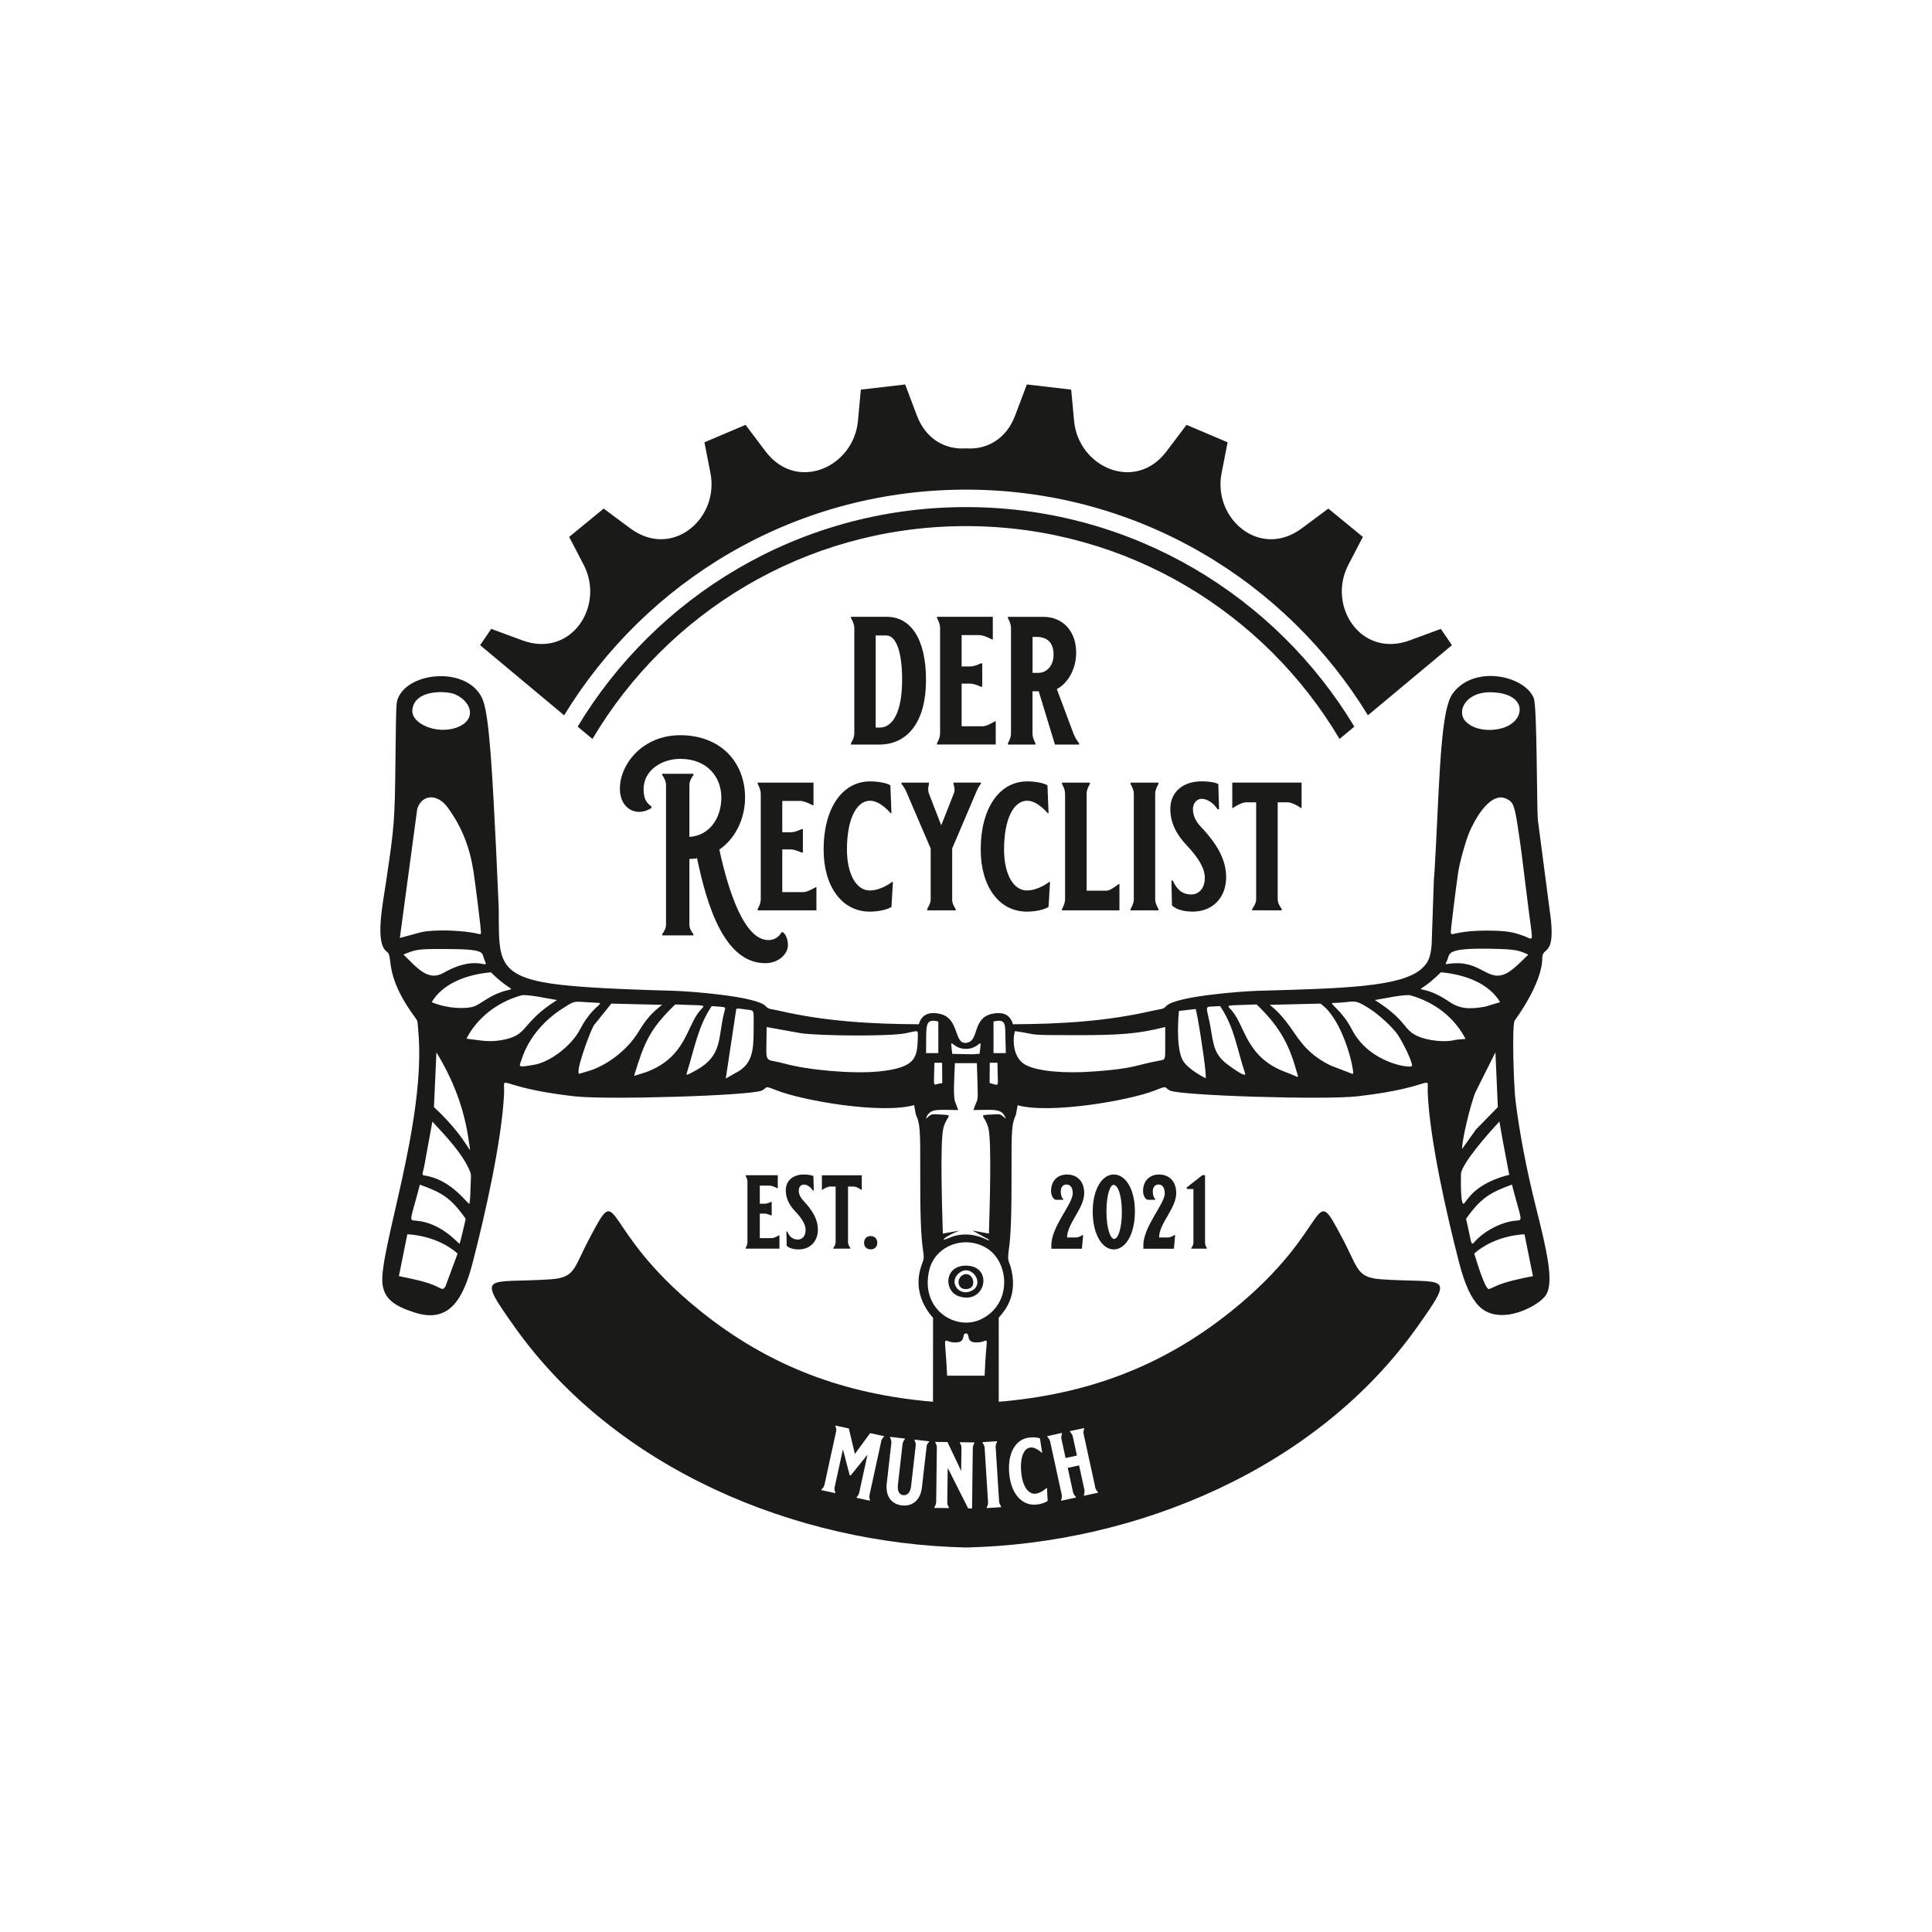 <?xml version="1.0" encoding="utf-8"?>
<!-- Generator: Adobe Illustrator 25.1.0, SVG Export Plug-In . SVG Version: 6.00 Build 0)  -->
<svg version="1.1" id="Ebene_1" xmlns="http://www.w3.org/2000/svg" xmlns:xlink="http://www.w3.org/1999/xlink" x="0px" y="0px"
	 viewBox="0 0 566.93 566.93" style="enable-background:new 0 0 566.93 566.93;" xml:space="preserve">
<style type="text/css">
	.st0{fill:#1A1A18;}
</style>
<path class="st0" d="M255.49,366.62c1.17,0,1.94-0.77,1.94-1.94c0-1.17-0.77-1.97-1.94-1.97c-1.17,0-1.94,0.8-1.94,1.97
	C253.55,365.85,254.32,366.62,255.49,366.62 M249.53,366.41v-0.21c-0.4-0.59-0.68-1.08-0.68-1.66v-16.35h1.63
	c0.49,0,1.08,0.21,1.91,0.71l0.37,0.25h0.12v-4.28h-11.7v4.28h0.12l0.37-0.25c0.83-0.49,1.42-0.71,1.91-0.71h1.63v16.35
	c0,0.59-0.28,1.08-0.68,1.66v0.21H249.53z M231.01,361.39h-0.25l0.09,4.16c0.34,0.4,1.42,1.08,3.48,1.08c3.39,0,5.67-2.34,5.67-5.82
	c0-2.83-1.42-5.48-4.22-8.44c-0.92-0.99-1.39-1.94-1.39-3.08c0-0.83,0.55-1.69,1.45-1.69c1.26,0,2.25,1.05,2.71,1.76h0.25
	l-0.12-4.25c-0.21-0.15-1.23-0.46-2.83-0.46c-3.17,0-5.27,1.85-5.27,4.62c0,2.31,0.92,4.22,2.77,6.19c2.03,2.16,3.05,3.88,3.05,5.48
	c0,1.79-1.02,2.8-2.28,2.8C232.45,363.73,231.59,362.71,231.01,361.39 M228.11,348.68h0.12v-3.82h-9.42v0.22
	c0.31,0.55,0.52,1.11,0.52,1.66v17.79c0,0.55-0.22,1.11-0.52,1.66v0.21h9.91v-3.91h-0.12c-0.95,0.52-1.54,0.83-2.16,0.83h-3.48v-7.2
	h1.42c0.52,0,1.17,0.22,1.82,0.52h0.25v-3.94h-0.25c-0.65,0.31-1.26,0.52-1.82,0.52h-1.42v-5.3h2.96
	C226.41,347.94,227,348.12,228.11,348.68"/>
<path class="st0" d="M354.13,366.41v-0.22l-0.06-0.12c-0.34-0.49-0.46-0.92-0.46-1.45v-19.77h-0.8l-4.68,3.69l0.25,0.37h1.82v15.7
	c0,0.55-0.22,1.11-0.62,1.57v0.22H354.13z M342.78,363.12h-2.65c0-4.16,5.02-8.47,5.02-13.02c0-3.39-2-5.45-5.05-5.45
	c-2.77,0-4.68,1.85-4.68,4.9c0,1.02,0.58,2.52,1.51,2.52h2l0.12-0.15c-0.62-0.62-0.77-1.39-0.77-2.4c0-0.99,0.55-1.94,1.63-1.94
	c1.17,0,1.88,0.89,1.88,2.59c0,3.14-6.28,9.7-6.28,15.24v1.02h8.96l0.37-4h-0.25C344.01,362.84,343.33,363.12,342.78,363.12
	 M326.93,363.55c-1.08,0-2.25-3.02-2.25-8.13c0-4.9,1.11-7.73,2.09-7.73c1.2,0,2.43,2.89,2.43,7.88
	C329.2,360.59,328.07,363.55,326.93,363.55 M320.65,355.51c0,6.65,2.74,11.12,6.19,11.12s6.19-4.46,6.19-11.18
	c0-6.5-2.74-10.81-6.19-10.81S320.65,348.98,320.65,355.51 M315.78,363.12h-2.65c0-4.16,5.02-8.47,5.02-13.02
	c0-3.39-2-5.45-5.05-5.45c-2.77,0-4.68,1.85-4.68,4.9c0,1.02,0.59,2.52,1.51,2.52h2l0.12-0.15c-0.62-0.62-0.77-1.39-0.77-2.4
	c0-0.99,0.55-1.94,1.63-1.94c1.17,0,1.88,0.89,1.88,2.59c0,3.14-6.28,9.7-6.28,15.24v1.02h8.96l0.37-4h-0.25
	C317.01,362.84,316.33,363.12,315.78,363.12"/>
<path class="st0" d="M282.09,148.81c-47.87,0.47-89.57,26.2-112.58,64.41l4.34,3.62c21.94-37.01,62.12-62,108.29-62.45
	c0.44-0.01,0.88,0,1.32,0c0.44,0,0.88-0.01,1.32,0c46.17,0.45,86.35,25.43,108.3,62.45l4.34-3.62
	c-23.01-38.21-64.71-63.94-112.58-64.41c-0.46,0-0.92,0-1.37,0C283.01,148.81,282.55,148.81,282.09,148.81 M297.87,121.98
	c1.15-3.05,2.3-6.1,3.45-9.16c4.34,0.51,8.68,1.01,13.01,1.51c0.28,3.07,0.57,6.13,0.85,9.19c1.25,13.54,17.89,21.08,27.1,8.96
	c1.96-2.6,3.92-5.21,5.89-7.81c4.02,1.71,8.04,3.41,12.06,5.12c-0.59,3.02-1.18,6.04-1.77,9.06c-2.61,13.34,11.22,25.27,23.48,16.23
	c2.62-1.94,5.23-3.89,7.85-5.84c3.38,2.77,6.75,5.54,10.13,8.31c-1.42,2.73-2.84,5.46-4.26,8.19c-6.27,12.07,3.65,27.41,17.96,22.19
	c3.06-1.13,6.12-2.26,9.18-3.39l3.26,4.78h0L401.4,209.9c-23.98-39.3-67.08-65.72-116.51-66.21c-0.48,0-0.95,0-1.42,0
	c-0.47,0-0.95,0-1.42,0c-49.43,0.48-92.53,26.9-116.51,66.21l-24.65-20.58l3.26-4.78c3.06,1.13,6.12,2.26,9.18,3.39
	c14.3,5.22,24.22-10.12,17.95-22.19c-1.42-2.73-2.84-5.46-4.26-8.19c3.38-2.77,6.75-5.54,10.13-8.31c2.61,1.95,5.23,3.9,7.85,5.84
	c12.25,9.04,26.09-2.89,23.48-16.23c-0.59-3.02-1.18-6.04-1.77-9.06c4.02-1.71,8.04-3.41,12.06-5.12c1.96,2.61,3.92,5.21,5.89,7.81
	c9.21,12.12,25.85,4.58,27.1-8.96c0.28-3.06,0.57-6.13,0.85-9.19c4.34-0.5,8.68-1.01,13.01-1.51c1.15,3.05,2.3,6.1,3.45,9.16
	c2.71,7.11,8.58,10.03,14.4,9.59C289.29,132.01,295.16,129.09,297.87,121.98"/>
<path class="st0" d="M376.11,267.13v-0.38c-0.7-1.02-1.18-1.87-1.18-2.89v-28.43h2.84c0.86,0,1.87,0.38,3.32,1.23l0.64,0.43h0.21
	v-7.44H361.6v7.44h0.21l0.64-0.43c1.45-0.86,2.46-1.23,3.32-1.23h2.84v28.43c0,1.02-0.48,1.87-1.18,2.89v0.38H376.11z
	 M344.17,258.41h-0.43l0.16,7.23c0.59,0.7,2.46,1.87,6.05,1.87c5.89,0,9.85-4.07,9.85-10.12c0-4.93-2.46-9.53-7.33-14.67
	c-1.61-1.71-2.41-3.37-2.41-5.35c0-1.45,0.96-2.95,2.52-2.95c2.19,0,3.91,1.82,4.71,3.05h0.43l-0.21-7.39
	c-0.38-0.27-2.14-0.8-4.93-0.8c-5.51,0-9.16,3.21-9.16,8.03c0,4.02,1.61,7.33,4.82,10.76c3.53,3.75,5.3,6.75,5.3,9.53
	c0,3.1-1.77,4.87-3.96,4.87C346.68,262.48,345.18,260.71,344.17,258.41 M331.75,229.66v0.38c0.54,1.02,0.96,1.87,0.96,2.89v30.94
	c0,1.02-0.43,1.93-0.96,2.89v0.38h8.19v-0.38c-0.54-1.02-0.96-1.87-0.96-2.89v-30.94c0-1.02,0.43-1.93,0.96-2.89v-0.38H331.75z
	 M311.63,229.66v0.38c0.54,0.96,0.91,1.93,0.91,2.89v30.94c0,0.96-0.38,1.93-0.91,2.89v0.38h16.86v-7.71h-0.21
	c-2.09,1.5-2.73,1.93-3.75,1.93h-5.67v-28.43c0-1.02,0.38-1.87,0.96-2.89v-0.38H311.63z M308.12,258.78h-0.21
	c-0.43,0.32-3.37,2.52-6.59,2.52c-3.96,0-6.69-4.82-6.69-12.04c0-8.78,2.73-14.29,6.8-14.29c2.78,0,5.52,3.05,6.05,3.69l0.21-0.05
	l-0.32-8.14c-0.43-0.43-2.89-1.18-5.94-1.18c-8.24,0-13.65,7.98-13.65,19.97c0,10.92,5.41,18.25,13.54,18.25
	c2.57,0,5.19-0.59,6.37-1.39L308.12,258.78z M280.43,267.13v-0.38c-0.69-1.12-1.02-1.82-1.02-2.68v-15.1l7.07-16.59
	c0.27-0.75,0.7-1.5,1.39-2.46v-0.27h-8.08v0.38c0.32,1.07,0.43,1.71,0.21,2.52l-3.8,9.64l-3.59-9.26c-0.38-1.02-0.27-1.87,0-2.89
	v-0.38h-8.08v0.38c0.69,0.8,1.23,1.77,1.61,2.73l6.96,16.22v14.88c0,1.02-0.48,1.87-1.02,2.89v0.38H280.43z M262.02,258.78h-0.21
	c-0.43,0.32-3.37,2.52-6.59,2.52c-3.96,0-6.69-4.82-6.69-12.04c0-8.78,2.73-14.29,6.8-14.29c2.78,0,5.52,3.05,6.05,3.69l0.21-0.05
	l-0.32-8.14c-0.43-0.43-2.89-1.18-5.94-1.18c-8.24,0-13.65,7.98-13.65,19.97c0,10.92,5.41,18.25,13.54,18.25
	c2.57,0,5.19-0.59,6.37-1.39L262.02,258.78z"/>
<path class="st0" d="M238.5,236.3h0.21v-6.64h-16.38v0.38c0.54,0.96,0.91,1.93,0.91,2.89v30.94c0,0.96-0.38,1.93-0.91,2.89v0.38
	h17.24v-6.8h-0.22c-1.66,0.91-2.68,1.45-3.75,1.45h-6.05v-12.53h2.46c0.91,0,2.03,0.38,3.16,0.91h0.43v-6.85h-0.43
	c-1.12,0.54-2.19,0.91-3.16,0.91h-2.46v-9.21h5.14C235.56,235.01,236.58,235.33,238.5,236.3 M229.76,273.56h-0.43
	c0,0-1.02,2.3-3.85,2.3c-7.12,0-11.73-14.35-14.4-26.55c4.98-3.43,7.55-9.42,7.55-15.26c0-10.6-7.39-18.31-19.01-18.31
	c-11.08,0-17.72,8.51-17.72,15.68c0,6.16,5.14,8.41,9.26,5.67v-0.43c-1.66-1.18-2.3-2.52-2.3-5.09c0-5.57,5.35-8.89,10.76-8.89
	c7.92,0,12.05,5.35,12.05,11.35c0,5.89-3.32,11.14-9.37,11.56v-15.26c0-1.02,0.59-2.14,1.18-2.89v-0.38h-9.16v0.38
	c0.64,0.86,1.12,1.93,1.12,2.95v40.95c0,1.02-0.54,1.98-1.12,2.78v0.37h9.16v-0.37c-0.64-0.8-1.18-1.77-1.18-2.78v-19.27
	c0.8-0.05,1.55-0.11,2.25-0.21c2.89,13.92,8.03,30.78,20.02,30.78c3.96,0,6.64-2.73,6.64-5.3
	C231.21,275.81,230.62,274.15,229.76,273.56"/>
<path class="st0" d="M304.83,197.44H303v-10.55h1.07c3.21,0,5.09,1.61,5.09,5.25C309.16,195.56,306.91,197.44,304.83,197.44
	 M316.66,218.48v-0.37c-0.7-0.86-1.23-1.77-1.61-2.73l-4.93-13.17c2.84-1.45,5.67-5.41,5.67-10.71c0-6.26-3.86-10.49-9.64-10.49
	h-10.39v0.38c0.54,0.96,0.91,1.93,0.91,2.89v30.94c0,0.96-0.38,1.93-0.91,2.89v0.37h8.08v-0.37c-0.64-1.23-0.86-2.03-0.86-2.89
	v-12.37h1.82l4.76,15.63H316.66z M291.12,187.64h0.21V181h-16.38v0.38c0.54,0.96,0.91,1.93,0.91,2.89v30.94
	c0,0.96-0.38,1.93-0.91,2.89v0.37h17.24v-6.8h-0.21c-1.66,0.91-2.68,1.45-3.75,1.45h-6.05V200.6h2.46c0.91,0,2.03,0.37,3.16,0.91
	h0.43v-6.85h-0.43c-1.12,0.54-2.19,0.91-3.16,0.91h-2.46v-9.21h5.14C288.18,186.36,289.19,186.68,291.12,187.64 M258.35,213.5h-1.39
	v-27.03h3.1c2.78,0,4.66,4.44,4.66,13.06C264.72,208.57,262.15,213.34,258.35,213.5 M249.73,181v0.38c0.54,0.96,0.96,1.93,0.96,2.89
	v30.94c0,0.91-0.37,1.93-0.96,2.84v0.43h8.78c7.92-0.27,13.22-6.74,13.22-18.95S267.13,181,260.23,181H249.73z"/>
<g>
	<path class="st0" d="M283.44,371.39c-6.37,0-6.57,7.43-2.11,8.98C289.25,383.08,291.7,371.39,283.44,371.39z M284.8,378.91
		c-3.45,1.41-6.3-2.53-3.66-5.09C284.88,370.18,289.55,376.99,284.8,378.91z"/>
	<path class="st0" d="M444.71,322.91c-0.5-4.11-1.07-21.24-0.29-23.35c0.05-0.13,8.15-10.81,8.15-18.44c0-3.42,3.62-0.3,2.55-11.12
		l-3.84-29.34c-0.35-3.54-0.21-33.35-1.2-35.79c-2.74-6.71-17.71-9.9-23.86-1.26c-3.24,4.57-3.69,21.15-4.91,45.63
		c-0.22,4.33-0.46,8.29-0.55,8.82l-0.66,19.32c-0.34,3.29-0.82,5.09-3.1,7.03c-6.11,5.18-22.48,5.63-47.73,6.33
		c-5.24,0.14-24.55,1.63-27.11,4.54c-0.86,0.98-1.42,0.72-4.08,1.34c-13.2,3.07-26.88,3.88-40.82,3.94
		c-0.74-2.43-2.46-3.83-6.12-3.07c-5.69,1.19-3.91,7.54-7.08,8.42c-4.46,1.24-2.12-7.12-8.33-8.42c-3.59-0.75-5.39,0.6-6.11,3.07
		c-13.94-0.06-27.62-0.87-40.82-3.94c-2.67-0.62-3.22-0.36-4.08-1.34c-2.56-2.9-21.87-4.39-27.11-4.54
		c-21.27-0.59-32.25-1.33-38.61-2.58c-13.64-2.7-12.5-8.52-12.65-21.64l-0.77-17.28c-1.05-21.23-1.92-38.41-3.79-43.57
		c-3.69-10.19-21.7-8.88-24.98-0.81c-0.57,1.4-0.58,1.54-0.75,17.12c-0.21,18.98-0.3,20.19-2.76,36.71
		c-1.02,6.84-3.36,18.13,0.27,20.63c1.9,1.31-0.9,6.23,7.22,17.83c2.06,2.95,1.6,1.71,1.92,4.98c2.6,26.76-11.86,65.87-10.44,74.9
		c0.65,4.14,3.35,6.16,9.37,8.11c10.42,3.37,14.38-4.26,17.09-14.73c3.77-14.57,8.58-36.18,9.18-49.42
		c0.29-6.34-3.05-1.98,20.58,0.71c9.77,1.11,51.94-0.2,55.07-1.69c1.9-0.91,0.37-1.62,4.34-0.05c7.57,2.98,30.55,7.04,40.35,4.33
		l0.49,2.74c1.24,2.8,1.34,4.11,1.3,17.09c-0.04,11.73,0.19,18.34,0.78,22.47c0.36,2.56,0.35,2.7-0.26,4.3
		c-3.51,9.29,3.14,15.53,3.24,15.84l-0.02,24.6c-25.57-2.16-47.89-10.13-68.64-26.94c-30.05-24.36-22.66-38.98-32.26-20.82
		c-4.64,8.77-4.02,11.34-11.45,11.84c-18.72,1.26-21.89-2.22-10.43,13.95c29.56,41.68,82.36,63.63,132.45,64.74
		c50.09-1.11,102.89-23.05,132.45-64.74c11.47-16.17,8.3-12.69-10.43-13.95c-7.42-0.5-6.81-3.07-11.45-11.84
		c-9.6-18.15-2.21-3.53-32.26,20.82c-20.76,16.82-43.1,24.79-68.68,26.95l-0.01-24.61c0.21-0.62,5.13-4.55,4.04-12.33
		c-0.69-4.97-1.72-3.17-1.06-7.8c0.59-4.13,0.81-10.74,0.78-22.47c-0.05-12.98,0.06-14.29,1.3-17.09l0.49-2.72
		c9.22,2.62,32.56-1.29,40.34-4.36c3.92-1.55,2.45-0.89,4.35,0.05c3.03,1.49,45.35,2.8,55.07,1.69c23.65-2.69,20.28-7.05,20.59-0.71
		c0.64,13.47,5.34,34.61,9.17,49.42c1.7,6.58,3.55,10.6,5.99,12.99c6.07,5.98,17.92-0.29,19.7-3.68c2.06-3.92,0.18-12.38-3.16-25.64
		C447.93,343.14,445.87,332.38,444.71,322.91z M148.35,290.72c-5.4,1.51-7.43,4.34-10.03,4.82c-3.7,0.68-8.38-0.06-11.65-1.46
		c3.27-5.44,10.03-8.09,17.38-8.77C150.03,291.22,151.55,289.83,148.35,290.72z M137.48,334.27c1.02,7.15,1.17,1.09-10.14-9.4
		l0.72-16.06C132.83,316.61,136.13,324.97,137.48,334.27z M121.01,208.16c0.78-6.04,10.29-5.43,12.55-4.41
		c5.03,2.27,6.37,7.58,0.42,9.76C128.14,215.59,120.47,212.37,121.01,208.16z M122.44,237.34c1.4-4.31,5.91-4.52,8.91-0.42
		c4.31,5.89,6.56,11.98,7.62,18.96c0.62,4.1,2.16,16.64,2.16,17.55c0,0.71-0.06,0.78-0.57,0.65c-4.14-1.08-12.8-1.42-16.9-0.56
		l-6.33,1.72L122.44,237.34z M118.39,280.11c3.64-1.51,4.17-1.64,11.62-1.64c13.08,0,11.19,1.02,12.15,3.19
		c1.6,3.6-1.6-2.09-12.01,3.82C125.62,288.04,122.54,284.13,118.39,280.11z M130.72,377.47c-0.67,1.08-0.8,0.92-2.52,0.06
		c-2.65-1.33-7.29-2.3-11.15-3.06l2.48-12.28c5.3,0.3,10.79,2.18,14.75,5.65L130.72,377.47z M135.81,361.33
		c-0.46,2.03-0.91,3.67-0.99,3.64c-0.41-0.15-5.31-6.11-12.55-6.75c-2.52-0.23-1.91,0.45,0.94-10.59
		c6.36,2.31,8.93,3.65,13.45,10.02L135.81,361.33z M138.07,348.57c-0.05,2.54-0.21,4.51-0.36,4.65c-0.35,0.34-4.81-6.58-12.25-8.12
		c-1.9-0.4-1.65,0.18-1.01-2.69l2.43-13.28c4.46,4.74,8.47,9.21,10.52,13.48C138.54,344.97,138.15,344.58,138.07,348.57z
		 M147.05,305.24c-3.78,0.65-6.37-0.01-10.18-0.45c3-5.83,8.63-10.58,16.07-12.7c1.58-0.45,8.56,1.08,10.5,1.36
		C152.33,300.52,155.46,303.78,147.05,305.24z M156.85,312.43L156.85,312.43c-5.36,0.97-4.46,0.58-3.77-1.59
		c1.84-5.82,6.17-11.13,11.75-14.74c3.65-2.37,3.37-2.28,6.98-2.03c8.06,0.55,3.05-1.05-1.66,8.09
		C167.75,306.79,161.53,311.58,156.85,312.43z M172.16,314.45c-0.84,0.23-1.74,0.5-2,0.61c-1.79,0.74,2.64-11.48,4.05-14.13
		l5.18-6.43l14.9,0.36c-2.84,2.24-4.45,3.82-6.99,8.01C184.1,308.12,177.99,312.85,172.16,314.45z M189.43,314.67l-3.37,1.05
		c2.96-9.67,4.47-13.62,12.07-20.97c9.77,0.42,8.9-0.13,7.21,1.87C201.41,301.3,201.19,310.41,189.43,314.67z M212.42,297.41
		c-1.78,7.39-0.35,12.34-8.25,16.71c-2.53,1.39-2.86,1.5-2.68,0.9c2.4-7.66,3.34-13.86,7.36-19.79
		C213.55,295.65,212.97,295.13,212.42,297.41z M221.15,302c0,6.09-0.27,10.36-5.33,12.86l-2.85,1.63l3.08-20.41
		c0.12-0.18,0.81-0.17,2.41,0.09C221.57,296.67,221.15,295.64,221.15,302z M269.3,304.99c-0.13,5.74-1.02,8.4-11.64,9.44
		c-7.41,0.72-20.43-0.39-27.47-2.33c-6.42-1.78-5.23,0.99-5.23-10.72l10.13,1.82c5.11,0.73,25.54,1,30.63,0.01
		C269.82,302.4,269.36,301.91,269.3,304.99z M259.39,421.61c-0.61,0.6-0.69,0.84-0.81,1.36l-3.41,15.65c-0.1,0.46-0.08,1,0.12,1.56
		l-0.04,0.19l-3.9-0.85l0.04-0.19c0.38-0.46,0.64-0.85,0.75-1.37l2.42-11.1l-4.93,6.1l-0.3-0.07l-1.98-7.6l-2.45,11.23
		c-0.11,0.51,0.02,0.97,0.23,1.44l-0.04,0.19l-4.09-0.89l0.04-0.19c0.46-0.41,0.78-0.82,0.89-1.34l3.45-15.84
		c0.08-0.38,0-0.77-0.24-1.38l0.04-0.19l3.9,0.85l1.78,7.48l4.48-6.11l4.08,0.89L259.39,421.61z M272.62,423.14
		c-0.28,0.27-0.64,0.71-0.69,1.12l-1.4,12.22c-0.41,3.63-2.71,5.63-5.87,5.27c-3.19-0.37-4.86-2.81-4.45-6.45l1.36-11.92
		c0.05-0.39-0.15-1.16-0.38-1.55l0.02-0.19l4.32,0.49l-0.02,0.19c-0.4,0.54-0.62,1.02-0.66,1.43l-1.36,11.92
		c-0.21,1.84,0.42,2.95,1.52,3.07c1.27,0.14,2.13-0.82,2.34-2.63l1.36-11.92c0.06-0.52-0.05-0.98-0.35-1.55l0.02-0.19l4.26,0.49
		L272.62,423.14z M290.44,311.86h2.25l0.07,3.26c0.08,4,0.44,3.37-2.37,2.69L290.44,311.86z M283.44,307.79
		c4.45,0,4.72-4.5,4.01,1.42l-1.91,0.16l-6.1-0.11C278.72,303.27,279,307.79,283.44,307.79z M276.45,311.86l0.05,5.97l-0.77,0.12
		c-2.03,0.34-1.7,1.75-1.53-6.1H276.45z M275.34,299.76v4.64v4.63h-3.6C271.93,301.2,271.05,298.71,275.34,299.76z M285.92,423.45
		c-0.28,0.5-0.45,0.99-0.46,1.49l-0.22,17.7l-1.14-0.02l-6-11.88l-0.13,10.11c-0.01,0.5,0.15,0.97,0.48,1.47l0,0.22l-4.26-0.05
		l0-0.22c0.28-0.47,0.51-0.96,0.52-1.46l0.2-16.01c0.01-0.58-0.18-1-0.45-1.5l0-0.19l3.57,0.05l4.02,8.47l0.08-6.73
		c0.01-0.53-0.13-1-0.48-1.5l0-0.19l4.26,0.05L285.92,423.45z M279.69,393.9c4.2,0.37,2.27-2.61,3.75-2.61
		c1.49,0-0.46,2.99,3.75,2.61c3.22-0.29,2.37-2.71,1.91,6.35l-0.17,3.43h-11C277.29,390.55,276.43,393.61,279.69,393.9z
		 M311.6,420.48l0.04,0.19c-0.17,0.55-0.28,1.05-0.17,1.57l1.22,5.6l3.33-0.72l-1.22-5.61c-0.11-0.49-0.43-0.93-0.81-1.36
		l-0.04-0.19l4.14-0.9l0.04,0.19c-0.14,0.51-0.27,0.97-0.17,1.43l3.47,15.92c0.1,0.46,0.36,0.86,0.75,1.23l0.04,0.19l-4.14,0.9
		l-0.04-0.19c0.17-0.55,0.28-1.08,0.17-1.57l-1.56-7.15l-3.33,0.73l1.56,7.15c0.11,0.51,0.42,0.9,0.81,1.36l0.04,0.19l-4.3,0.94
		l-0.04-0.19c0.17-0.55,0.28-1.08,0.17-1.57l-3.41-15.64c-0.11-0.49-0.43-0.93-0.81-1.36l-0.04-0.19L311.6,420.48z M302.04,421.84
		c1.57-0.18,2.88,0.06,3.13,0.26l0.64,4.16l-0.11,0.04c-0.31-0.3-1.9-1.71-3.33-1.54c-2.09,0.24-3.17,3.24-2.65,7.75
		c0.42,3.72,2.11,6.04,4.15,5.8c1.65-0.19,3.04-1.49,3.24-1.68l0.11-0.01l0.21,3.79c-0.56,0.48-1.87,0.94-3.2,1.09
		c-4.18,0.48-7.39-2.97-8.03-8.59C295.49,426.74,297.8,422.32,302.04,421.84z M293.18,440.62c0.03,0.53,0.28,0.95,0.59,1.46
		l0.01,0.19l-4.23,0.27l-0.01-0.19c0.25-0.52,0.44-1,0.4-1.53l-1.01-15.98c-0.03-0.53-0.28-0.95-0.59-1.46l-0.01-0.19l4.23-0.27
		l0.01,0.2c-0.25,0.51-0.44,1-0.4,1.52L293.18,440.62z M287.81,387.16c-7.38,3.5-17.93-2.94-15.11-14.53
		c1.72-7.11,10.37-10.36,16.87-6.35C296.14,370.34,297.18,382.68,287.81,387.16z M291.11,327.03c-4.46,0.26-2.2-0.01-1.11,3.85
		c1.09,3.82,0.35,25.29,0.19,31.11l-4.86-0.9l4.68,2.56c1.43,1.69-4.33-3.47-11.46-0.42c-3.23,1.38-1.42-0.36,2.98-2.14l-4.86,0.9
		c-0.17-5.84-0.9-27.26,0.19-31.11c1.1-3.87,3.35-3.59-1.11-3.85c-2.72-0.16-2.34-0.12-4.05,1.25c1.05-3.22,3.34-2.55,9.48-2.55
		l-0.84-2.21c-0.75-1.69-0.26-7.99-0.14-11.54h6.45l0.17,5.22c0.24,7.1,0.06,4.69-1.16,8.53c6.06,0,8.47-0.67,9.47,2.55
		C293.46,326.9,293.83,326.86,291.11,327.03z M291.54,309.03v-9.27c3.81-0.93,3.39,0.96,3.5,5l0.11,4.27H291.54z M340.23,311.23
		c-7.4,1.37-7.15,2.33-19.44,3.2c-8.58,0.62-16.06-0.08-19.57-1.81c-5.09-2.5-3.63-10.08-3.33-10.04c7.56,1.08,2.21,1.18,18.09,1.18
		c12.77,0,17.9-0.38,25.95-2.39l-0.01,4.51C341.92,311.11,342.12,310.88,340.23,311.23z M437.39,203.14
		c11.06,0.15,10.47,8.46,3.47,10.52c-3.51,1.02-8.25,0.69-10.8-1.99C427.33,208.8,430.02,203.04,437.39,203.14z M427.91,255.88
		c0.43-2.86,2.15-9.04,3.25-11.65c1.38-3.29,5.99-12.15,10.89-9.84c2.03,0.96,2.39,1.89,3.45,8.98c0.84,5.66,0.93,6.34,2.79,21.45
		c1.51,12.32,2.03,11.06-0.89,9.93c-3.5-1.35-5.7-1.67-11.27-1.67c-9.89,0.03-10.39,2.04-10.39,0.35
		C425.73,272.52,427.29,259.98,427.91,255.88z M424.72,281.66c0.81-1.82-0.7-3.58,13.55-3.24c6.17,0.15,7.31,0.36,10.2,1.71
		c-1.99,1.93-4.49,4.56-6.53,5.54c-5.44,2.64-7.29-3.94-16.28-2.92C423.83,282.96,424.04,283.18,424.72,281.66z M422.83,285.31
		c7.34,0.68,14.11,3.33,17.38,8.77l-4.46,1.33c-4.5,0.76-7.29,0.72-10.48-1.46C415.17,287.07,414.14,293.91,422.83,285.31z
		 M439.53,324.87l-6.42,6.57l-4.08,5.73c0-2.67,2.2-12.11,3.84-16.48l5.95-11.89L439.53,324.87z M353.8,316.4
		c-0.04,0-5.34-2.62-6.78-5.35c-2.17-4.11-1.07-14.4-1.07-14.4l4.89-0.56c0.41,0.65,2.55,14.14,2.89,18.28
		C353.83,315.49,353.85,316.4,353.8,316.4z M359.27,311.61c-2.34-2.2-3.02-3.75-3.8-8.67c-1.42-9.02-2.87-7.23,2.55-7.71
		c4.28,6.31,4.85,12.3,7.35,19.76C365.88,316.71,359.81,312.11,359.27,311.61z M377.45,314.67c-11.74-4.24-11.96-13.32-15.92-18.05
		c-1.68-2-2.53-1.45,7.21-1.87c5.94,5.7,9.22,10.71,11.56,19.05C381.21,317.03,381.53,316.15,377.45,314.67z M395.98,314.79
		l-5.5-2.12c-10.45-5.09-10.13-11.69-17.88-17.81l14.89-0.36l0.73,0.58c4.52,3.6,7.96,13.31,8.79,18.92
		C397.19,315.26,397.14,315.3,395.98,314.79z M396.74,302.16c-3.12-6.04-7.1-7.84-5.52-7.86c6.5-0.08,5.59-1.61,10.84,1.8
		c2.77,1.8,6.62,5.38,8.1,7.54c1.4,2.05,4.19,7.58,4.19,9.1C414.35,313.67,401.89,312.13,396.74,302.16z M427.29,305.1
		c-2.98,0.85-8.11,0.39-11.4-1.1c-4.26-1.94-2.85-4.44-12.44-10.55c1.94-0.28,8.92-1.81,10.49-1.36
		c7.56,2.16,13.04,6.87,16.12,12.77L427.29,305.1z M428.72,344.25c0.68-3.23,7.39-11,11.27-15.13l0.96,5.49l1.93,10.15
		c0,0-7.58,1.5-11.65,6.36c-0.59,0.7-1.25,1.54-1.47,1.86C428.39,355,428.72,344.26,428.72,344.25z M430.21,357.64
		c4.43-6.24,7.18-7.73,13.45-10.03c2.86,11.03,3.46,10.37,0.95,10.6c-3.53,0.32-7.91,2.4-10.88,5.14
		C431.3,365.61,432.31,366.75,430.21,357.64z M438.63,377.54c-0.82,0.4-1.6,0.73-1.73,0.73c-1.11,0-3.31-7.26-4.3-10.43
		c3.96-3.48,9.44-5.35,14.75-5.65l2.48,12.28C445.92,375.23,441.39,376.19,438.63,377.54z"/>
	<path class="st0" d="M284.14,373.99c-2.13-0.71-3.86,2.19-2.21,3.8c0.33,0.32,0.84,0.48,1.51,0.48
		C286.54,378.27,285.88,374.57,284.14,373.99z"/>
</g>
</svg>
